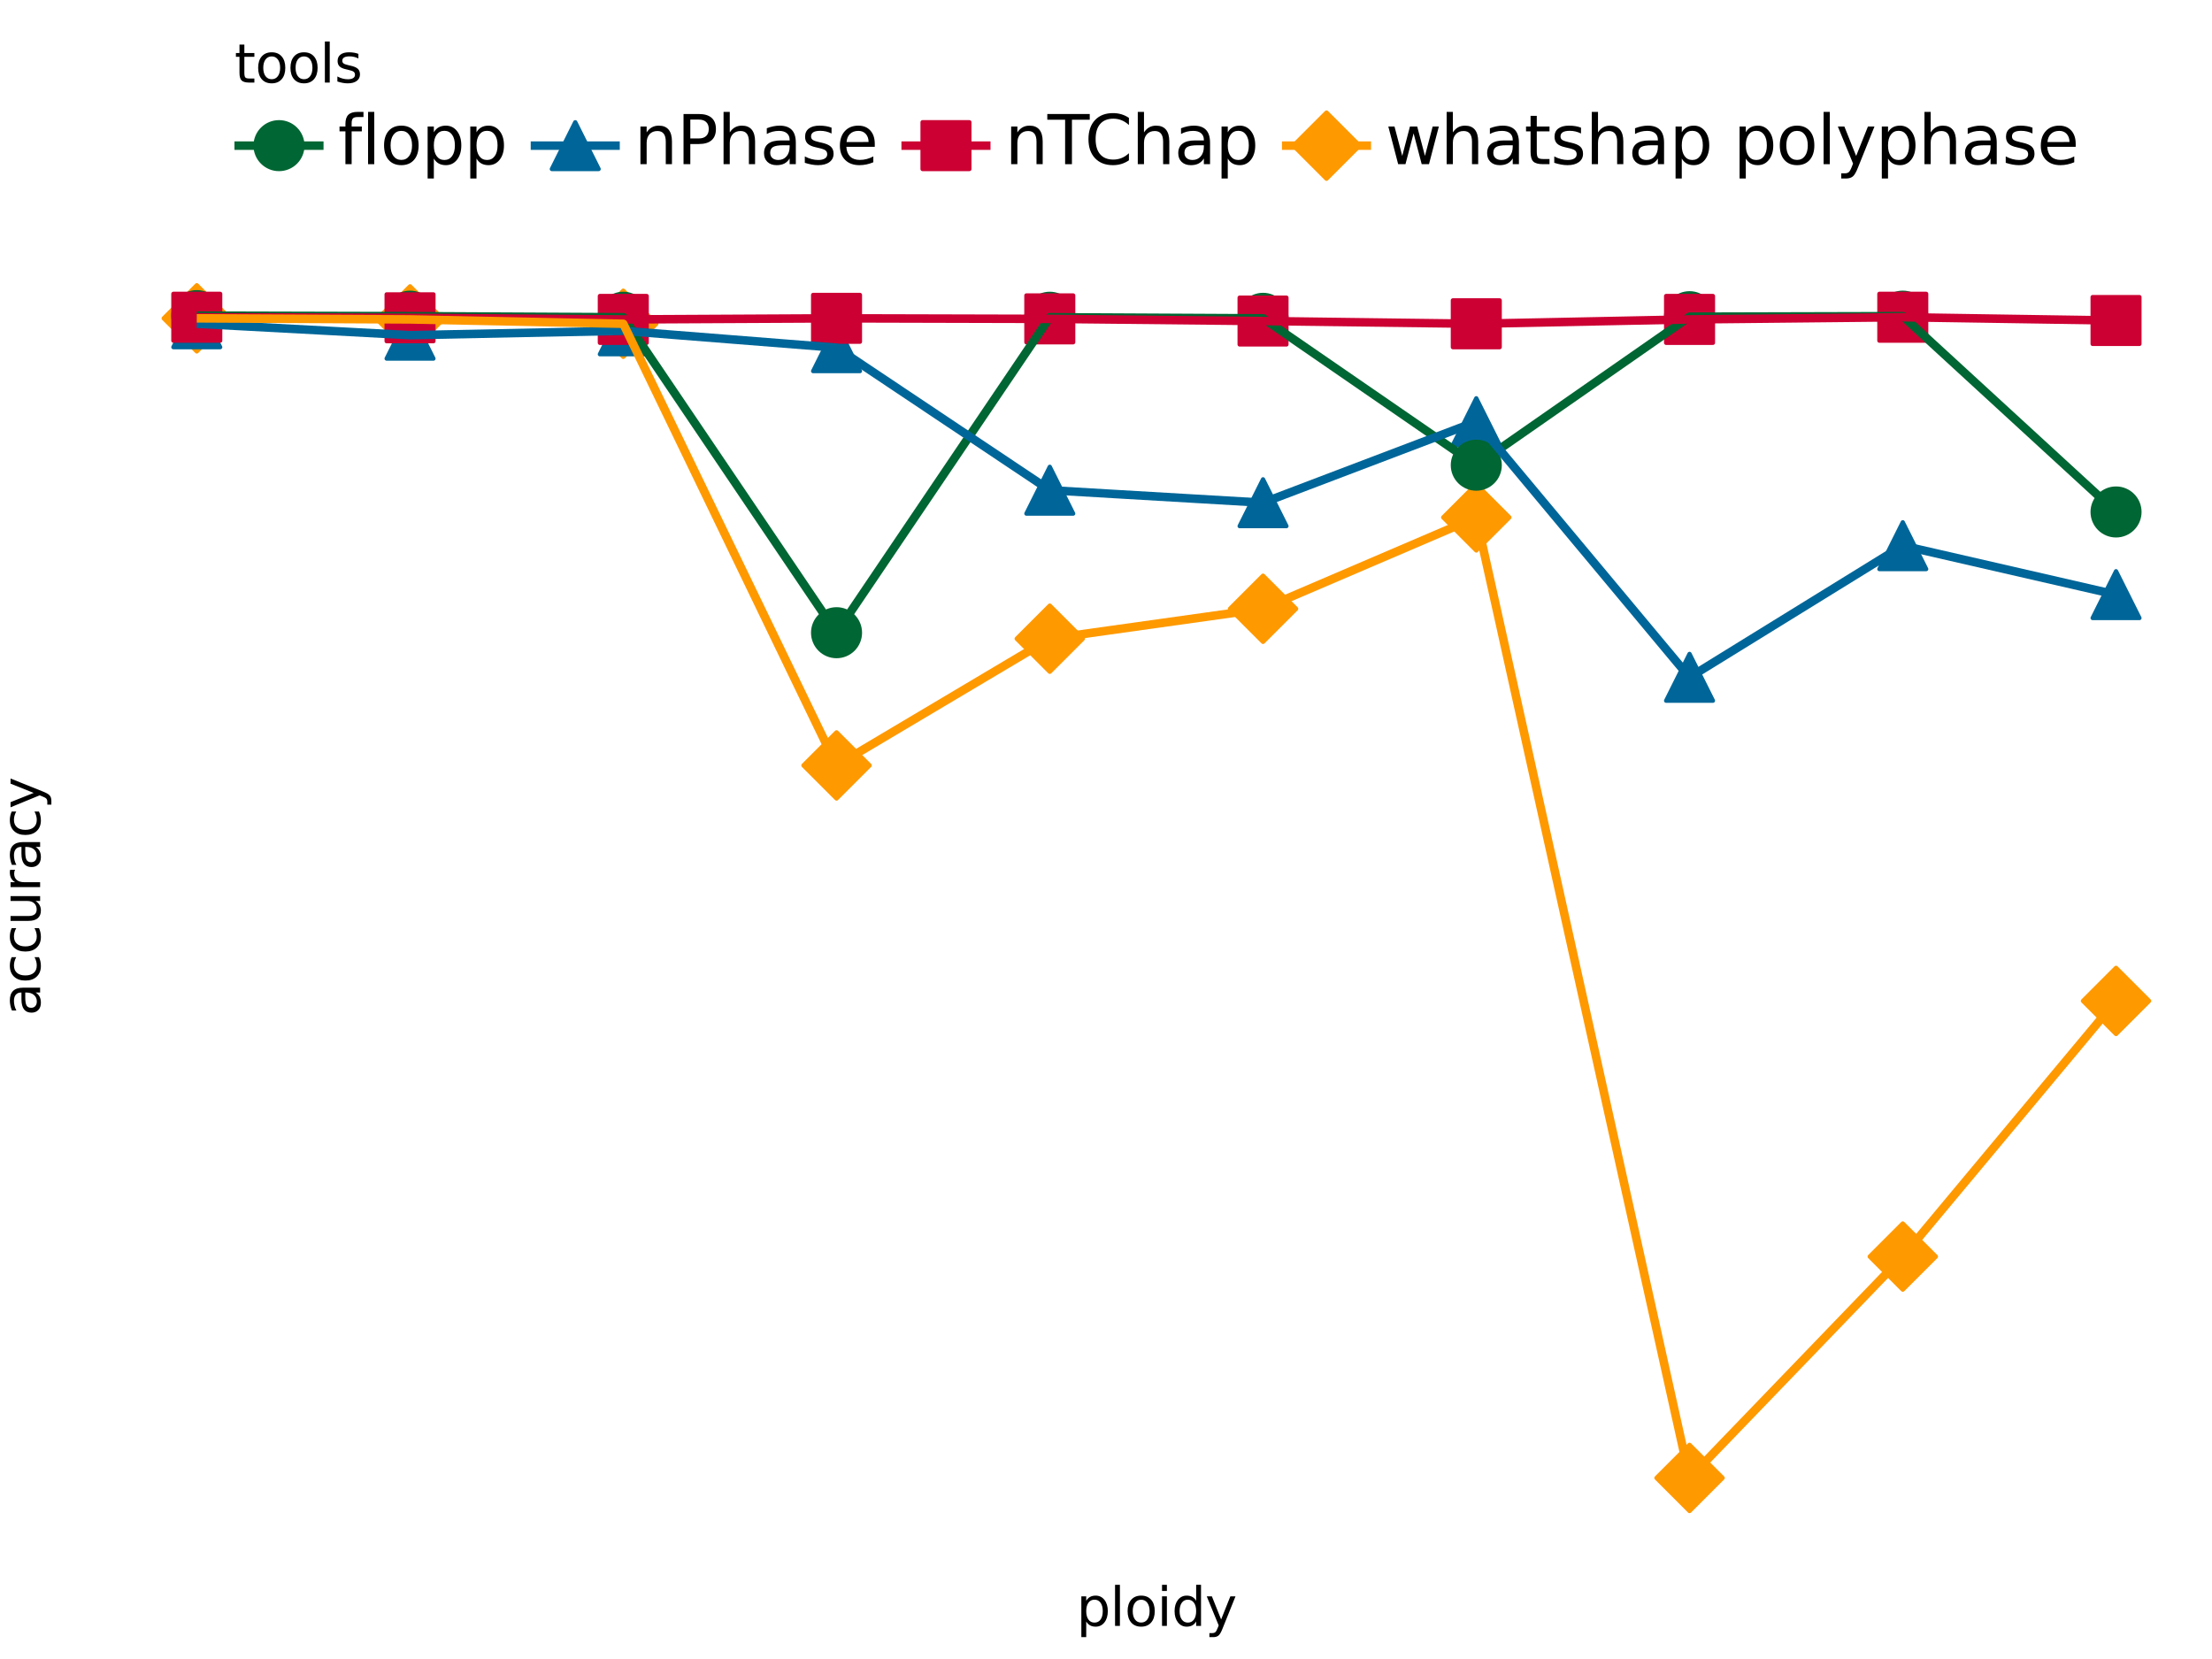 <?xml version="1.0" encoding="utf-8" standalone="no"?>
<!DOCTYPE svg PUBLIC "-//W3C//DTD SVG 1.1//EN"
  "http://www.w3.org/Graphics/SVG/1.1/DTD/svg11.dtd">
<svg xmlns:xlink="http://www.w3.org/1999/xlink" width="460.8pt" height="345.6pt" viewBox="0 0 460.8 345.6" xmlns="http://www.w3.org/2000/svg" version="1.1">
 <rect x="0" y="0" width="460.8" height="345.6" fill="#333333" stroke="none"/>
 <defs>
  <style type="text/css">*{stroke-linejoin: round; stroke-linecap: butt}</style>
 </defs>
 <g id="figure_1">
  <g id="patch_1">
   <path d="M 0 345.6 
L 460.8 345.6 
L 460.8 0 
L 0 0 
z
" style="fill: #ffffff; stroke: #ffffff; stroke-linejoin: miter"/>
  </g>
  <g id="axes_1">
   <g id="patch_2">
    <path d="M 21.004 319.988 
L 460.8 319.988 
L 460.8 53.641 
L 21.004 53.641 
L 21.004 319.988 
z
" style="fill: none"/>
   </g>
   <g id="matplotlib.axis_1">
    <g id="xtick_1"/>
    <g id="xtick_2"/>
    <g id="xtick_3"/>
    <g id="xtick_4"/>
    <g id="xtick_5"/>
    <g id="xtick_6"/>
    <g id="xtick_7"/>
   </g>
   <g id="matplotlib.axis_2">
    <g id="ytick_1"/>
    <g id="ytick_2"/>
    <g id="ytick_3"/>
    <g id="ytick_4"/>
    <g id="ytick_5"/>
    <g id="ytick_6"/>
    <g id="ytick_7"/>
    <g id="ytick_8"/>
    <g id="ytick_9"/>
    <g id="ytick_10"/>
   </g>
   <g id="PathCollection_1">
    <path d="M 40.995 73.207 
L 47.888 66.314 
L 40.995 59.421 
L 34.101 66.314 
z
" clip-path="url(#p3b28c95e04)" style="fill: #ff9900; stroke: #ff9900; stroke-width: 0.886"/>
    <path d="M 85.419 73.434 
L 92.312 66.54 
L 85.419 59.647 
L 78.525 66.54 
z
" clip-path="url(#p3b28c95e04)" style="fill: #ff9900; stroke: #ff9900; stroke-width: 0.886"/>
    <path d="M 129.842 74.34 
L 136.736 67.447 
L 129.842 60.554 
L 122.949 67.447 
z
" clip-path="url(#p3b28c95e04)" style="fill: #ff9900; stroke: #ff9900; stroke-width: 0.886"/>
    <path d="M 174.266 166.344 
L 181.159 159.451 
L 174.266 152.558 
L 167.373 159.451 
z
" clip-path="url(#p3b28c95e04)" style="fill: #ff9900; stroke: #ff9900; stroke-width: 0.886"/>
    <path d="M 218.69 139.944 
L 225.583 133.051 
L 218.69 126.158 
L 211.797 133.051 
z
" clip-path="url(#p3b28c95e04)" style="fill: #ff9900; stroke: #ff9900; stroke-width: 0.886"/>
    <path d="M 263.114 133.712 
L 270.007 126.819 
L 263.114 119.926 
L 256.221 126.819 
z
" clip-path="url(#p3b28c95e04)" style="fill: #ff9900; stroke: #ff9900; stroke-width: 0.886"/>
    <path d="M 307.538 114.677 
L 314.431 107.784 
L 307.538 100.89 
L 300.645 107.784 
z
" clip-path="url(#p3b28c95e04)" style="fill: #ff9900; stroke: #ff9900; stroke-width: 0.886"/>
    <path d="M 351.962 314.775 
L 358.855 307.881 
L 351.962 300.988 
L 345.068 307.881 
z
" clip-path="url(#p3b28c95e04)" style="fill: #ff9900; stroke: #ff9900; stroke-width: 0.886"/>
    <path d="M 396.385 268.659 
L 403.279 261.766 
L 396.385 254.873 
L 389.492 261.766 
z
" clip-path="url(#p3b28c95e04)" style="fill: #ff9900; stroke: #ff9900; stroke-width: 0.886"/>
    <path d="M 440.809 215.406 
L 447.702 208.512 
L 440.809 201.619 
L 433.916 208.512 
z
" clip-path="url(#p3b28c95e04)" style="fill: #ff9900; stroke: #ff9900; stroke-width: 0.886"/>
   </g>
   <g id="PathCollection_2">
    <path d="M 40.995 62.573 
L 36.12 72.321 
L 45.869 72.321 
z
" clip-path="url(#p3b28c95e04)" style="fill: #006699; stroke: #006699; stroke-width: 0.886"/>
    <path d="M 85.419 64.952 
L 80.544 74.701 
L 90.293 74.701 
z
" clip-path="url(#p3b28c95e04)" style="fill: #006699; stroke: #006699; stroke-width: 0.886"/>
    <path d="M 129.842 64.046 
L 124.968 73.794 
L 134.717 73.794 
z
" clip-path="url(#p3b28c95e04)" style="fill: #006699; stroke: #006699; stroke-width: 0.886"/>
    <path d="M 174.266 67.558 
L 169.392 77.307 
L 179.14 77.307 
z
" clip-path="url(#p3b28c95e04)" style="fill: #006699; stroke: #006699; stroke-width: 0.886"/>
    <path d="M 218.69 97.244 
L 213.816 106.993 
L 223.564 106.993 
z
" clip-path="url(#p3b28c95e04)" style="fill: #006699; stroke: #006699; stroke-width: 0.886"/>
    <path d="M 263.114 99.85 
L 258.24 109.599 
L 267.988 109.599 
z
" clip-path="url(#p3b28c95e04)" style="fill: #006699; stroke: #006699; stroke-width: 0.886"/>
    <path d="M 307.538 82.968 
L 302.663 92.716 
L 312.412 92.716 
z
" clip-path="url(#p3b28c95e04)" style="fill: #006699; stroke: #006699; stroke-width: 0.886"/>
    <path d="M 351.962 136.221 
L 347.087 145.97 
L 356.836 145.97 
z
" clip-path="url(#p3b28c95e04)" style="fill: #006699; stroke: #006699; stroke-width: 0.886"/>
    <path d="M 396.385 108.801 
L 391.511 118.55 
L 401.26 118.55 
z
" clip-path="url(#p3b28c95e04)" style="fill: #006699; stroke: #006699; stroke-width: 0.886"/>
    <path d="M 440.809 118.999 
L 435.935 128.747 
L 445.684 128.747 
z
" clip-path="url(#p3b28c95e04)" style="fill: #006699; stroke: #006699; stroke-width: 0.886"/>
   </g>
   <g id="PathCollection_3">
    <path d="M 40.995 70.622 
C 42.287 70.622 43.527 70.108 44.441 69.194 
C 45.355 68.28 45.869 67.04 45.869 65.747 
C 45.869 64.455 45.355 63.215 44.441 62.301 
C 43.527 61.387 42.287 60.873 40.995 60.873 
C 39.702 60.873 38.462 61.387 37.548 62.301 
C 36.634 63.215 36.12 64.455 36.12 65.747 
C 36.12 67.04 36.634 68.28 37.548 69.194 
C 38.462 70.108 39.702 70.622 40.995 70.622 
z
" clip-path="url(#p3b28c95e04)" style="fill: #006633; stroke: #006633; stroke-width: 0.886"/>
    <path d="M 85.419 70.735 
C 86.711 70.735 87.951 70.221 88.865 69.307 
C 89.779 68.393 90.293 67.153 90.293 65.861 
C 90.293 64.568 89.779 63.328 88.865 62.414 
C 87.951 61.5 86.711 60.986 85.419 60.986 
C 84.126 60.986 82.886 61.5 81.972 62.414 
C 81.058 63.328 80.544 64.568 80.544 65.861 
C 80.544 67.153 81.058 68.393 81.972 69.307 
C 82.886 70.221 84.126 70.735 85.419 70.735 
z
" clip-path="url(#p3b28c95e04)" style="fill: #006633; stroke: #006633; stroke-width: 0.886"/>
    <path d="M 129.842 70.962 
C 131.135 70.962 132.375 70.448 133.289 69.534 
C 134.203 68.62 134.717 67.38 134.717 66.087 
C 134.717 64.795 134.203 63.555 133.289 62.641 
C 132.375 61.727 131.135 61.213 129.842 61.213 
C 128.55 61.213 127.31 61.727 126.396 62.641 
C 125.482 63.555 124.968 64.795 124.968 66.087 
C 124.968 67.38 125.482 68.62 126.396 69.534 
C 127.31 70.448 128.55 70.962 129.842 70.962 
z
" clip-path="url(#p3b28c95e04)" style="fill: #006633; stroke: #006633; stroke-width: 0.886"/>
    <path d="M 174.266 136.679 
C 175.559 136.679 176.799 136.165 177.713 135.251 
C 178.627 134.337 179.14 133.097 179.14 131.805 
C 179.14 130.512 178.627 129.272 177.713 128.358 
C 176.799 127.444 175.559 126.93 174.266 126.93 
C 172.974 126.93 171.734 127.444 170.82 128.358 
C 169.906 129.272 169.392 130.512 169.392 131.805 
C 169.392 133.097 169.906 134.337 170.82 135.251 
C 171.734 136.165 172.974 136.679 174.266 136.679 
z
" clip-path="url(#p3b28c95e04)" style="fill: #006633; stroke: #006633; stroke-width: 0.886"/>
    <path d="M 218.69 70.962 
C 219.983 70.962 221.223 70.448 222.137 69.534 
C 223.051 68.62 223.564 67.38 223.564 66.087 
C 223.564 64.795 223.051 63.555 222.137 62.641 
C 221.223 61.727 219.983 61.213 218.69 61.213 
C 217.397 61.213 216.157 61.727 215.243 62.641 
C 214.329 63.555 213.816 64.795 213.816 66.087 
C 213.816 67.38 214.329 68.62 215.243 69.534 
C 216.157 70.448 217.397 70.962 218.69 70.962 
z
" clip-path="url(#p3b28c95e04)" style="fill: #006633; stroke: #006633; stroke-width: 0.886"/>
    <path d="M 263.114 71.188 
C 264.407 71.188 265.646 70.675 266.561 69.761 
C 267.475 68.846 267.988 67.607 267.988 66.314 
C 267.988 65.021 267.475 63.781 266.561 62.867 
C 265.646 61.953 264.407 61.44 263.114 61.44 
C 261.821 61.44 260.581 61.953 259.667 62.867 
C 258.753 63.781 258.24 65.021 258.24 66.314 
C 258.24 67.607 258.753 68.846 259.667 69.761 
C 260.581 70.675 261.821 71.188 263.114 71.188 
z
" clip-path="url(#p3b28c95e04)" style="fill: #006633; stroke: #006633; stroke-width: 0.886"/>
    <path d="M 307.538 101.781 
C 308.83 101.781 310.07 101.267 310.984 100.353 
C 311.898 99.439 312.412 98.199 312.412 96.906 
C 312.412 95.614 311.898 94.374 310.984 93.46 
C 310.07 92.546 308.83 92.032 307.538 92.032 
C 306.245 92.032 305.005 92.546 304.091 93.46 
C 303.177 94.374 302.663 95.614 302.663 96.906 
C 302.663 98.199 303.177 99.439 304.091 100.353 
C 305.005 101.267 306.245 101.781 307.538 101.781 
z
" clip-path="url(#p3b28c95e04)" style="fill: #006633; stroke: #006633; stroke-width: 0.886"/>
    <path d="M 351.962 70.848 
C 353.254 70.848 354.494 70.335 355.408 69.421 
C 356.322 68.507 356.836 67.267 356.836 65.974 
C 356.836 64.681 356.322 63.441 355.408 62.527 
C 354.494 61.613 353.254 61.1 351.962 61.1 
C 350.669 61.1 349.429 61.613 348.515 62.527 
C 347.601 63.441 347.087 64.681 347.087 65.974 
C 347.087 67.267 347.601 68.507 348.515 69.421 
C 349.429 70.335 350.669 70.848 351.962 70.848 
z
" clip-path="url(#p3b28c95e04)" style="fill: #006633; stroke: #006633; stroke-width: 0.886"/>
    <path d="M 396.385 70.735 
C 397.678 70.735 398.918 70.221 399.832 69.307 
C 400.746 68.393 401.26 67.153 401.26 65.861 
C 401.26 64.568 400.746 63.328 399.832 62.414 
C 398.918 61.5 397.678 60.986 396.385 60.986 
C 395.093 60.986 393.853 61.5 392.939 62.414 
C 392.025 63.328 391.511 64.568 391.511 65.861 
C 391.511 67.153 392.025 68.393 392.939 69.307 
C 393.853 70.221 395.093 70.735 396.385 70.735 
z
" clip-path="url(#p3b28c95e04)" style="fill: #006633; stroke: #006633; stroke-width: 0.886"/>
    <path d="M 440.809 111.525 
C 442.102 111.525 443.342 111.011 444.256 110.097 
C 445.17 109.183 445.684 107.943 445.684 106.651 
C 445.684 105.358 445.17 104.118 444.256 103.204 
C 443.342 102.29 442.102 101.776 440.809 101.776 
C 439.517 101.776 438.277 102.29 437.363 103.204 
C 436.449 104.118 435.935 105.358 435.935 106.651 
C 435.935 107.943 436.449 109.183 437.363 110.097 
C 438.277 111.011 439.517 111.525 440.809 111.525 
z
" clip-path="url(#p3b28c95e04)" style="fill: #006633; stroke: #006633; stroke-width: 0.886"/>
   </g>
   <g id="PathCollection_4">
    <path d="M 36.12 70.962 
L 45.869 70.962 
L 45.869 61.213 
L 36.12 61.213 
z
" clip-path="url(#p3b28c95e04)" style="fill: #cc0033; stroke: #cc0033; stroke-width: 0.886"/>
    <path d="M 80.544 71.075 
L 90.293 71.075 
L 90.293 61.326 
L 80.544 61.326 
z
" clip-path="url(#p3b28c95e04)" style="fill: #cc0033; stroke: #cc0033; stroke-width: 0.886"/>
    <path d="M 124.968 71.415 
L 134.717 71.415 
L 134.717 61.666 
L 124.968 61.666 
z
" clip-path="url(#p3b28c95e04)" style="fill: #cc0033; stroke: #cc0033; stroke-width: 0.886"/>
    <path d="M 169.392 71.188 
L 179.14 71.188 
L 179.14 61.44 
L 169.392 61.44 
z
" clip-path="url(#p3b28c95e04)" style="fill: #cc0033; stroke: #cc0033; stroke-width: 0.886"/>
    <path d="M 213.816 71.301 
L 223.564 71.301 
L 223.564 61.553 
L 213.816 61.553 
z
" clip-path="url(#p3b28c95e04)" style="fill: #cc0033; stroke: #cc0033; stroke-width: 0.886"/>
    <path d="M 258.24 71.755 
L 267.988 71.755 
L 267.988 62.006 
L 258.24 62.006 
z
" clip-path="url(#p3b28c95e04)" style="fill: #cc0033; stroke: #cc0033; stroke-width: 0.886"/>
    <path d="M 302.663 72.321 
L 312.412 72.321 
L 312.412 62.573 
L 302.663 62.573 
z
" clip-path="url(#p3b28c95e04)" style="fill: #cc0033; stroke: #cc0033; stroke-width: 0.886"/>
    <path d="M 347.087 71.415 
L 356.836 71.415 
L 356.836 61.666 
L 347.087 61.666 
z
" clip-path="url(#p3b28c95e04)" style="fill: #cc0033; stroke: #cc0033; stroke-width: 0.886"/>
    <path d="M 391.511 70.962 
L 401.26 70.962 
L 401.26 61.213 
L 391.511 61.213 
z
" clip-path="url(#p3b28c95e04)" style="fill: #cc0033; stroke: #cc0033; stroke-width: 0.886"/>
    <path d="M 435.935 71.641 
L 445.684 71.641 
L 445.684 61.893 
L 435.935 61.893 
z
" clip-path="url(#p3b28c95e04)" style="fill: #cc0033; stroke: #cc0033; stroke-width: 0.886"/>
   </g>
   <g id="line2d_1">
    <path d="M 40.995 65.747 
L 85.419 65.861 
L 129.842 66.087 
L 174.266 131.805 
L 218.69 66.087 
L 263.114 66.314 
L 307.538 96.906 
L 351.962 65.974 
L 396.385 65.861 
L 440.809 106.651 
" clip-path="url(#p3b28c95e04)" style="fill: none; stroke: #006633; stroke-width: 1.772"/>
   </g>
   <g id="line2d_2">
    <path d="M 40.995 67.447 
L 85.419 69.826 
L 129.842 68.92 
L 174.266 72.432 
L 218.69 102.118 
L 263.114 104.724 
L 307.538 87.842 
L 351.962 141.096 
L 396.385 113.676 
L 440.809 123.873 
" clip-path="url(#p3b28c95e04)" style="fill: none; stroke: #006699; stroke-width: 1.772"/>
   </g>
   <g id="line2d_3">
    <path d="M 40.995 66.087 
L 85.419 66.201 
L 129.842 66.54 
L 174.266 66.314 
L 218.69 66.427 
L 263.114 66.88 
L 307.538 67.447 
L 351.962 66.54 
L 396.385 66.087 
L 440.809 66.767 
" clip-path="url(#p3b28c95e04)" style="fill: none; stroke: #cc0033; stroke-width: 1.772"/>
   </g>
   <g id="line2d_4">
    <path d="M 40.995 66.314 
L 85.419 66.54 
L 129.842 67.447 
L 174.266 159.451 
L 218.69 133.051 
L 263.114 126.819 
L 307.538 107.784 
L 351.962 307.881 
L 396.385 261.766 
L 440.809 208.512 
" clip-path="url(#p3b28c95e04)" style="fill: none; stroke: #ff9900; stroke-width: 1.772"/>
   </g>
  </g>
  <g id="text_1">
   <!-- ploidy -->
   <g transform="translate(224.242 338.704) scale(0.11 -0.11)">
    <defs>
     <path id="DejaVuSans-70" d="M 1159 525 
L 1159 -1331 
L 581 -1331 
L 581 3500 
L 1159 3500 
L 1159 2969 
Q 1341 3281 1617 3432 
Q 1894 3584 2278 3584 
Q 2916 3584 3314 3078 
Q 3713 2572 3713 1747 
Q 3713 922 3314 415 
Q 2916 -91 2278 -91 
Q 1894 -91 1617 61 
Q 1341 213 1159 525 
z
M 3116 1747 
Q 3116 2381 2855 2742 
Q 2594 3103 2138 3103 
Q 1681 3103 1420 2742 
Q 1159 2381 1159 1747 
Q 1159 1113 1420 752 
Q 1681 391 2138 391 
Q 2594 391 2855 752 
Q 3116 1113 3116 1747 
z
" transform="scale(0.016)"/>
     <path id="DejaVuSans-6c" d="M 603 4863 
L 1178 4863 
L 1178 0 
L 603 0 
L 603 4863 
z
" transform="scale(0.016)"/>
     <path id="DejaVuSans-6f" d="M 1959 3097 
Q 1497 3097 1228 2736 
Q 959 2375 959 1747 
Q 959 1119 1226 758 
Q 1494 397 1959 397 
Q 2419 397 2687 759 
Q 2956 1122 2956 1747 
Q 2956 2369 2687 2733 
Q 2419 3097 1959 3097 
z
M 1959 3584 
Q 2709 3584 3137 3096 
Q 3566 2609 3566 1747 
Q 3566 888 3137 398 
Q 2709 -91 1959 -91 
Q 1206 -91 779 398 
Q 353 888 353 1747 
Q 353 2609 779 3096 
Q 1206 3584 1959 3584 
z
" transform="scale(0.016)"/>
     <path id="DejaVuSans-69" d="M 603 3500 
L 1178 3500 
L 1178 0 
L 603 0 
L 603 3500 
z
M 603 4863 
L 1178 4863 
L 1178 4134 
L 603 4134 
L 603 4863 
z
" transform="scale(0.016)"/>
     <path id="DejaVuSans-64" d="M 2906 2969 
L 2906 4863 
L 3481 4863 
L 3481 0 
L 2906 0 
L 2906 525 
Q 2725 213 2448 61 
Q 2172 -91 1784 -91 
Q 1150 -91 751 415 
Q 353 922 353 1747 
Q 353 2572 751 3078 
Q 1150 3584 1784 3584 
Q 2172 3584 2448 3432 
Q 2725 3281 2906 2969 
z
M 947 1747 
Q 947 1113 1208 752 
Q 1469 391 1925 391 
Q 2381 391 2643 752 
Q 2906 1113 2906 1747 
Q 2906 2381 2643 2742 
Q 2381 3103 1925 3103 
Q 1469 3103 1208 2742 
Q 947 2381 947 1747 
z
" transform="scale(0.016)"/>
     <path id="DejaVuSans-79" d="M 2059 -325 
Q 1816 -950 1584 -1140 
Q 1353 -1331 966 -1331 
L 506 -1331 
L 506 -850 
L 844 -850 
Q 1081 -850 1212 -737 
Q 1344 -625 1503 -206 
L 1606 56 
L 191 3500 
L 800 3500 
L 1894 763 
L 2988 3500 
L 3597 3500 
L 2059 -325 
z
" transform="scale(0.016)"/>
    </defs>
    <use xlink:href="#DejaVuSans-70"/>
    <use xlink:href="#DejaVuSans-6c" x="63.477"/>
    <use xlink:href="#DejaVuSans-6f" x="91.26"/>
    <use xlink:href="#DejaVuSans-69" x="152.441"/>
    <use xlink:href="#DejaVuSans-64" x="180.225"/>
    <use xlink:href="#DejaVuSans-79" x="243.701"/>
   </g>
  </g>
  <g id="text_2">
   <!-- accuracy -->
   <g transform="translate(8.358 211.63) rotate(-90) scale(0.11 -0.11)">
    <defs>
     <path id="DejaVuSans-61" d="M 2194 1759 
Q 1497 1759 1228 1600 
Q 959 1441 959 1056 
Q 959 750 1161 570 
Q 1363 391 1709 391 
Q 2188 391 2477 730 
Q 2766 1069 2766 1631 
L 2766 1759 
L 2194 1759 
z
M 3341 1997 
L 3341 0 
L 2766 0 
L 2766 531 
Q 2569 213 2275 61 
Q 1981 -91 1556 -91 
Q 1019 -91 701 211 
Q 384 513 384 1019 
Q 384 1609 779 1909 
Q 1175 2209 1959 2209 
L 2766 2209 
L 2766 2266 
Q 2766 2663 2505 2880 
Q 2244 3097 1772 3097 
Q 1472 3097 1187 3025 
Q 903 2953 641 2809 
L 641 3341 
Q 956 3463 1253 3523 
Q 1550 3584 1831 3584 
Q 2591 3584 2966 3190 
Q 3341 2797 3341 1997 
z
" transform="scale(0.016)"/>
     <path id="DejaVuSans-63" d="M 3122 3366 
L 3122 2828 
Q 2878 2963 2633 3030 
Q 2388 3097 2138 3097 
Q 1578 3097 1268 2742 
Q 959 2388 959 1747 
Q 959 1106 1268 751 
Q 1578 397 2138 397 
Q 2388 397 2633 464 
Q 2878 531 3122 666 
L 3122 134 
Q 2881 22 2623 -34 
Q 2366 -91 2075 -91 
Q 1284 -91 818 406 
Q 353 903 353 1747 
Q 353 2603 823 3093 
Q 1294 3584 2113 3584 
Q 2378 3584 2631 3529 
Q 2884 3475 3122 3366 
z
" transform="scale(0.016)"/>
     <path id="DejaVuSans-75" d="M 544 1381 
L 544 3500 
L 1119 3500 
L 1119 1403 
Q 1119 906 1312 657 
Q 1506 409 1894 409 
Q 2359 409 2629 706 
Q 2900 1003 2900 1516 
L 2900 3500 
L 3475 3500 
L 3475 0 
L 2900 0 
L 2900 538 
Q 2691 219 2414 64 
Q 2138 -91 1772 -91 
Q 1169 -91 856 284 
Q 544 659 544 1381 
z
M 1991 3584 
L 1991 3584 
z
" transform="scale(0.016)"/>
     <path id="DejaVuSans-72" d="M 2631 2963 
Q 2534 3019 2420 3045 
Q 2306 3072 2169 3072 
Q 1681 3072 1420 2755 
Q 1159 2438 1159 1844 
L 1159 0 
L 581 0 
L 581 3500 
L 1159 3500 
L 1159 2956 
Q 1341 3275 1631 3429 
Q 1922 3584 2338 3584 
Q 2397 3584 2469 3576 
Q 2541 3569 2628 3553 
L 2631 2963 
z
" transform="scale(0.016)"/>
    </defs>
    <use xlink:href="#DejaVuSans-61"/>
    <use xlink:href="#DejaVuSans-63" x="61.279"/>
    <use xlink:href="#DejaVuSans-63" x="116.26"/>
    <use xlink:href="#DejaVuSans-75" x="171.24"/>
    <use xlink:href="#DejaVuSans-72" x="234.619"/>
    <use xlink:href="#DejaVuSans-61" x="275.732"/>
    <use xlink:href="#DejaVuSans-63" x="337.012"/>
    <use xlink:href="#DejaVuSans-79" x="391.992"/>
   </g>
  </g>
  <g id="patch_3">
   <path d="M 48.643 39.817 
L 433.161 39.817 
L 433.161 5.608 
L 48.643 5.608 
L 48.643 39.817 
z
" style="fill: none"/>
  </g>
  <g id="text_3">
   <!-- tools -->
   <g transform="translate(48.843 17.202) scale(0.11 -0.11)">
    <defs>
     <path id="DejaVuSans-74" d="M 1172 4494 
L 1172 3500 
L 2356 3500 
L 2356 3053 
L 1172 3053 
L 1172 1153 
Q 1172 725 1289 603 
Q 1406 481 1766 481 
L 2356 481 
L 2356 0 
L 1766 0 
Q 1100 0 847 248 
Q 594 497 594 1153 
L 594 3053 
L 172 3053 
L 172 3500 
L 594 3500 
L 594 4494 
L 1172 4494 
z
" transform="scale(0.016)"/>
     <path id="DejaVuSans-73" d="M 2834 3397 
L 2834 2853 
Q 2591 2978 2328 3040 
Q 2066 3103 1784 3103 
Q 1356 3103 1142 2972 
Q 928 2841 928 2578 
Q 928 2378 1081 2264 
Q 1234 2150 1697 2047 
L 1894 2003 
Q 2506 1872 2764 1633 
Q 3022 1394 3022 966 
Q 3022 478 2636 193 
Q 2250 -91 1575 -91 
Q 1294 -91 989 -36 
Q 684 19 347 128 
L 347 722 
Q 666 556 975 473 
Q 1284 391 1588 391 
Q 1994 391 2212 530 
Q 2431 669 2431 922 
Q 2431 1156 2273 1281 
Q 2116 1406 1581 1522 
L 1381 1569 
Q 847 1681 609 1914 
Q 372 2147 372 2553 
Q 372 3047 722 3315 
Q 1072 3584 1716 3584 
Q 2034 3584 2315 3537 
Q 2597 3491 2834 3397 
z
" transform="scale(0.016)"/>
    </defs>
    <use xlink:href="#DejaVuSans-74"/>
    <use xlink:href="#DejaVuSans-6f" x="39.209"/>
    <use xlink:href="#DejaVuSans-6f" x="100.391"/>
    <use xlink:href="#DejaVuSans-6c" x="161.572"/>
    <use xlink:href="#DejaVuSans-73" x="189.355"/>
   </g>
  </g>
  <g id="patch_4">
   <path d="M 48.843 39.617 
L 67.398 39.617 
L 67.398 21.062 
L 48.843 21.062 
L 48.843 39.617 
z
" clip-path="url(#pcd4d6e651b)" style="fill: none"/>
  </g>
  <g id="line2d_5">
   <path d="M 58.121 30.339 
" clip-path="url(#pcd4d6e651b)" style="fill: none; stroke: #1f77b4; stroke-width: 1.5; stroke-linecap: square"/>
   <defs>
    <path id="m2318dfc6e0" d="M 0 4.874 
C 1.293 4.874 2.533 4.361 3.447 3.447 
C 4.361 2.533 4.874 1.293 4.874 0 
C 4.874 -1.293 4.361 -2.533 3.447 -3.447 
C 2.533 -4.361 1.293 -4.874 0 -4.874 
C -1.293 -4.874 -2.533 -4.361 -3.447 -3.447 
C -4.361 -2.533 -4.874 -1.293 -4.874 0 
C -4.874 1.293 -4.361 2.533 -3.447 3.447 
C -2.533 4.361 -1.293 4.874 0 4.874 
z
" style="stroke: #006633; stroke-width: 0.886"/>
   </defs>
   <g clip-path="url(#pcd4d6e651b)">
    <use xlink:href="#m2318dfc6e0" x="58.121" y="30.339" style="fill: #006633; stroke: #006633; stroke-width: 0.886"/>
   </g>
  </g>
  <g id="line2d_6">
   <path d="M 48.843 30.339 
L 67.398 30.339 
" clip-path="url(#pcd4d6e651b)" style="fill: none; stroke: #006633; stroke-width: 1.772"/>
  </g>
  <g id="text_4">
   <!-- flopp -->
   <g transform="translate(70.398 34.202) scale(0.14 -0.14)">
    <defs>
     <path id="DejaVuSans-66" d="M 2375 4863 
L 2375 4384 
L 1825 4384 
Q 1516 4384 1395 4259 
Q 1275 4134 1275 3809 
L 1275 3500 
L 2222 3500 
L 2222 3053 
L 1275 3053 
L 1275 0 
L 697 0 
L 697 3053 
L 147 3053 
L 147 3500 
L 697 3500 
L 697 3744 
Q 697 4328 969 4595 
Q 1241 4863 1831 4863 
L 2375 4863 
z
" transform="scale(0.016)"/>
    </defs>
    <use xlink:href="#DejaVuSans-66"/>
    <use xlink:href="#DejaVuSans-6c" x="35.205"/>
    <use xlink:href="#DejaVuSans-6f" x="62.988"/>
    <use xlink:href="#DejaVuSans-70" x="124.17"/>
    <use xlink:href="#DejaVuSans-70" x="187.646"/>
   </g>
  </g>
  <g id="patch_5">
   <path d="M 110.558 39.617 
L 129.112 39.617 
L 129.112 21.062 
L 110.558 21.062 
L 110.558 39.617 
z
" clip-path="url(#p044cde67e2)" style="fill: none"/>
  </g>
  <g id="line2d_7">
   <path d="M 119.835 30.339 
" clip-path="url(#p044cde67e2)" style="fill: none; stroke: #1f77b4; stroke-width: 1.5; stroke-linecap: square"/>
   <defs>
    <path id="mc7a92bff48" d="M 0 -4.874 
L -4.874 4.874 
L 4.874 4.874 
z
" style="stroke: #006699; stroke-width: 0.886; stroke-linejoin: miter"/>
   </defs>
   <g clip-path="url(#p044cde67e2)">
    <use xlink:href="#mc7a92bff48" x="119.835" y="30.339" style="fill: #006699; stroke: #006699; stroke-width: 0.886; stroke-linejoin: miter"/>
   </g>
  </g>
  <g id="line2d_8">
   <path d="M 110.558 30.339 
L 129.112 30.339 
" clip-path="url(#p044cde67e2)" style="fill: none; stroke: #006699; stroke-width: 1.772"/>
  </g>
  <g id="text_5">
   <!-- nPhase -->
   <g transform="translate(132.112 34.202) scale(0.14 -0.14)">
    <defs>
     <path id="DejaVuSans-6e" d="M 3513 2113 
L 3513 0 
L 2938 0 
L 2938 2094 
Q 2938 2591 2744 2837 
Q 2550 3084 2163 3084 
Q 1697 3084 1428 2787 
Q 1159 2491 1159 1978 
L 1159 0 
L 581 0 
L 581 3500 
L 1159 3500 
L 1159 2956 
Q 1366 3272 1645 3428 
Q 1925 3584 2291 3584 
Q 2894 3584 3203 3211 
Q 3513 2838 3513 2113 
z
" transform="scale(0.016)"/>
     <path id="DejaVuSans-50" d="M 1259 4147 
L 1259 2394 
L 2053 2394 
Q 2494 2394 2734 2622 
Q 2975 2850 2975 3272 
Q 2975 3691 2734 3919 
Q 2494 4147 2053 4147 
L 1259 4147 
z
M 628 4666 
L 2053 4666 
Q 2838 4666 3239 4311 
Q 3641 3956 3641 3272 
Q 3641 2581 3239 2228 
Q 2838 1875 2053 1875 
L 1259 1875 
L 1259 0 
L 628 0 
L 628 4666 
z
" transform="scale(0.016)"/>
     <path id="DejaVuSans-68" d="M 3513 2113 
L 3513 0 
L 2938 0 
L 2938 2094 
Q 2938 2591 2744 2837 
Q 2550 3084 2163 3084 
Q 1697 3084 1428 2787 
Q 1159 2491 1159 1978 
L 1159 0 
L 581 0 
L 581 4863 
L 1159 4863 
L 1159 2956 
Q 1366 3272 1645 3428 
Q 1925 3584 2291 3584 
Q 2894 3584 3203 3211 
Q 3513 2838 3513 2113 
z
" transform="scale(0.016)"/>
     <path id="DejaVuSans-65" d="M 3597 1894 
L 3597 1613 
L 953 1613 
Q 991 1019 1311 708 
Q 1631 397 2203 397 
Q 2534 397 2845 478 
Q 3156 559 3463 722 
L 3463 178 
Q 3153 47 2828 -22 
Q 2503 -91 2169 -91 
Q 1331 -91 842 396 
Q 353 884 353 1716 
Q 353 2575 817 3079 
Q 1281 3584 2069 3584 
Q 2775 3584 3186 3129 
Q 3597 2675 3597 1894 
z
M 3022 2063 
Q 3016 2534 2758 2815 
Q 2500 3097 2075 3097 
Q 1594 3097 1305 2825 
Q 1016 2553 972 2059 
L 3022 2063 
z
" transform="scale(0.016)"/>
    </defs>
    <use xlink:href="#DejaVuSans-6e"/>
    <use xlink:href="#DejaVuSans-50" x="63.379"/>
    <use xlink:href="#DejaVuSans-68" x="123.682"/>
    <use xlink:href="#DejaVuSans-61" x="187.061"/>
    <use xlink:href="#DejaVuSans-73" x="248.34"/>
    <use xlink:href="#DejaVuSans-65" x="300.439"/>
   </g>
  </g>
  <g id="patch_6">
   <path d="M 187.786 39.617 
L 206.341 39.617 
L 206.341 21.062 
L 187.786 21.062 
L 187.786 39.617 
z
" clip-path="url(#p29a1c1f510)" style="fill: none"/>
  </g>
  <g id="line2d_9">
   <path d="M 197.063 30.339 
" clip-path="url(#p29a1c1f510)" style="fill: none; stroke: #1f77b4; stroke-width: 1.5; stroke-linecap: square"/>
   <defs>
    <path id="md2a5759690" d="M -4.874 4.874 
L 4.874 4.874 
L 4.874 -4.874 
L -4.874 -4.874 
z
" style="stroke: #cc0033; stroke-width: 0.886; stroke-linejoin: miter"/>
   </defs>
   <g clip-path="url(#p29a1c1f510)">
    <use xlink:href="#md2a5759690" x="197.063" y="30.339" style="fill: #cc0033; stroke: #cc0033; stroke-width: 0.886; stroke-linejoin: miter"/>
   </g>
  </g>
  <g id="line2d_10">
   <path d="M 187.786 30.339 
L 206.341 30.339 
" clip-path="url(#p29a1c1f510)" style="fill: none; stroke: #cc0033; stroke-width: 1.772"/>
  </g>
  <g id="text_6">
   <!-- nTChap -->
   <g transform="translate(209.341 34.202) scale(0.14 -0.14)">
    <defs>
     <path id="DejaVuSans-54" d="M -19 4666 
L 3928 4666 
L 3928 4134 
L 2272 4134 
L 2272 0 
L 1638 0 
L 1638 4134 
L -19 4134 
L -19 4666 
z
" transform="scale(0.016)"/>
     <path id="DejaVuSans-43" d="M 4122 4306 
L 4122 3641 
Q 3803 3938 3442 4084 
Q 3081 4231 2675 4231 
Q 1875 4231 1450 3742 
Q 1025 3253 1025 2328 
Q 1025 1406 1450 917 
Q 1875 428 2675 428 
Q 3081 428 3442 575 
Q 3803 722 4122 1019 
L 4122 359 
Q 3791 134 3420 21 
Q 3050 -91 2638 -91 
Q 1578 -91 968 557 
Q 359 1206 359 2328 
Q 359 3453 968 4101 
Q 1578 4750 2638 4750 
Q 3056 4750 3426 4639 
Q 3797 4528 4122 4306 
z
" transform="scale(0.016)"/>
    </defs>
    <use xlink:href="#DejaVuSans-6e"/>
    <use xlink:href="#DejaVuSans-54" x="63.379"/>
    <use xlink:href="#DejaVuSans-43" x="118.588"/>
    <use xlink:href="#DejaVuSans-68" x="188.412"/>
    <use xlink:href="#DejaVuSans-61" x="251.791"/>
    <use xlink:href="#DejaVuSans-70" x="313.07"/>
   </g>
  </g>
  <g id="patch_7">
   <path d="M 267.057 39.617 
L 285.612 39.617 
L 285.612 21.062 
L 267.057 21.062 
L 267.057 39.617 
z
" clip-path="url(#pa5a5f78162)" style="fill: none"/>
  </g>
  <g id="line2d_11">
   <path d="M 276.335 30.339 
" clip-path="url(#pa5a5f78162)" style="fill: none; stroke: #1f77b4; stroke-width: 1.5; stroke-linecap: square"/>
   <defs>
    <path id="m1f233610d9" d="M -0 6.893 
L 6.893 0 
L 0 -6.893 
L -6.893 -0 
z
" style="stroke: #ff9900; stroke-width: 0.886; stroke-linejoin: miter"/>
   </defs>
   <g clip-path="url(#pa5a5f78162)">
    <use xlink:href="#m1f233610d9" x="276.335" y="30.339" style="fill: #ff9900; stroke: #ff9900; stroke-width: 0.886; stroke-linejoin: miter"/>
   </g>
  </g>
  <g id="line2d_12">
   <path d="M 267.057 30.339 
L 285.612 30.339 
" clip-path="url(#pa5a5f78162)" style="fill: none; stroke: #ff9900; stroke-width: 1.772"/>
  </g>
  <g id="text_7">
   <!-- whatshap polyphase -->
   <g transform="translate(288.612 34.202) scale(0.14 -0.14)">
    <defs>
     <path id="DejaVuSans-77" d="M 269 3500 
L 844 3500 
L 1563 769 
L 2278 3500 
L 2956 3500 
L 3675 769 
L 4391 3500 
L 4966 3500 
L 4050 0 
L 3372 0 
L 2619 2869 
L 1863 0 
L 1184 0 
L 269 3500 
z
" transform="scale(0.016)"/>
     <path id="DejaVuSans-20" transform="scale(0.016)"/>
    </defs>
    <use xlink:href="#DejaVuSans-77"/>
    <use xlink:href="#DejaVuSans-68" x="81.787"/>
    <use xlink:href="#DejaVuSans-61" x="145.166"/>
    <use xlink:href="#DejaVuSans-74" x="206.445"/>
    <use xlink:href="#DejaVuSans-73" x="245.654"/>
    <use xlink:href="#DejaVuSans-68" x="297.754"/>
    <use xlink:href="#DejaVuSans-61" x="361.133"/>
    <use xlink:href="#DejaVuSans-70" x="422.412"/>
    <use xlink:href="#DejaVuSans-20" x="485.889"/>
    <use xlink:href="#DejaVuSans-70" x="517.676"/>
    <use xlink:href="#DejaVuSans-6f" x="581.152"/>
    <use xlink:href="#DejaVuSans-6c" x="642.334"/>
    <use xlink:href="#DejaVuSans-79" x="670.117"/>
    <use xlink:href="#DejaVuSans-70" x="729.297"/>
    <use xlink:href="#DejaVuSans-68" x="792.773"/>
    <use xlink:href="#DejaVuSans-61" x="856.152"/>
    <use xlink:href="#DejaVuSans-73" x="917.432"/>
    <use xlink:href="#DejaVuSans-65" x="969.531"/>
   </g>
  </g>
 </g>
 <defs>
  <clipPath id="p3b28c95e04">
   <rect x="21.004" y="53.641" width="439.796" height="266.347"/>
  </clipPath>
  <clipPath id="pcd4d6e651b">
   <path d="M 48.843 39.617 
L 48.843 21.062 
L 67.398 21.062 
L 67.398 39.617 
"/>
  </clipPath>
  <clipPath id="p044cde67e2">
   <path d="M 110.558 39.617 
L 110.558 21.062 
L 129.112 21.062 
L 129.112 39.617 
"/>
  </clipPath>
  <clipPath id="p29a1c1f510">
   <path d="M 187.786 39.617 
L 187.786 21.062 
L 206.341 21.062 
L 206.341 39.617 
"/>
  </clipPath>
  <clipPath id="pa5a5f78162">
   <path d="M 267.057 39.617 
L 267.057 21.062 
L 285.612 21.062 
L 285.612 39.617 
"/>
  </clipPath>
 </defs>
</svg>
